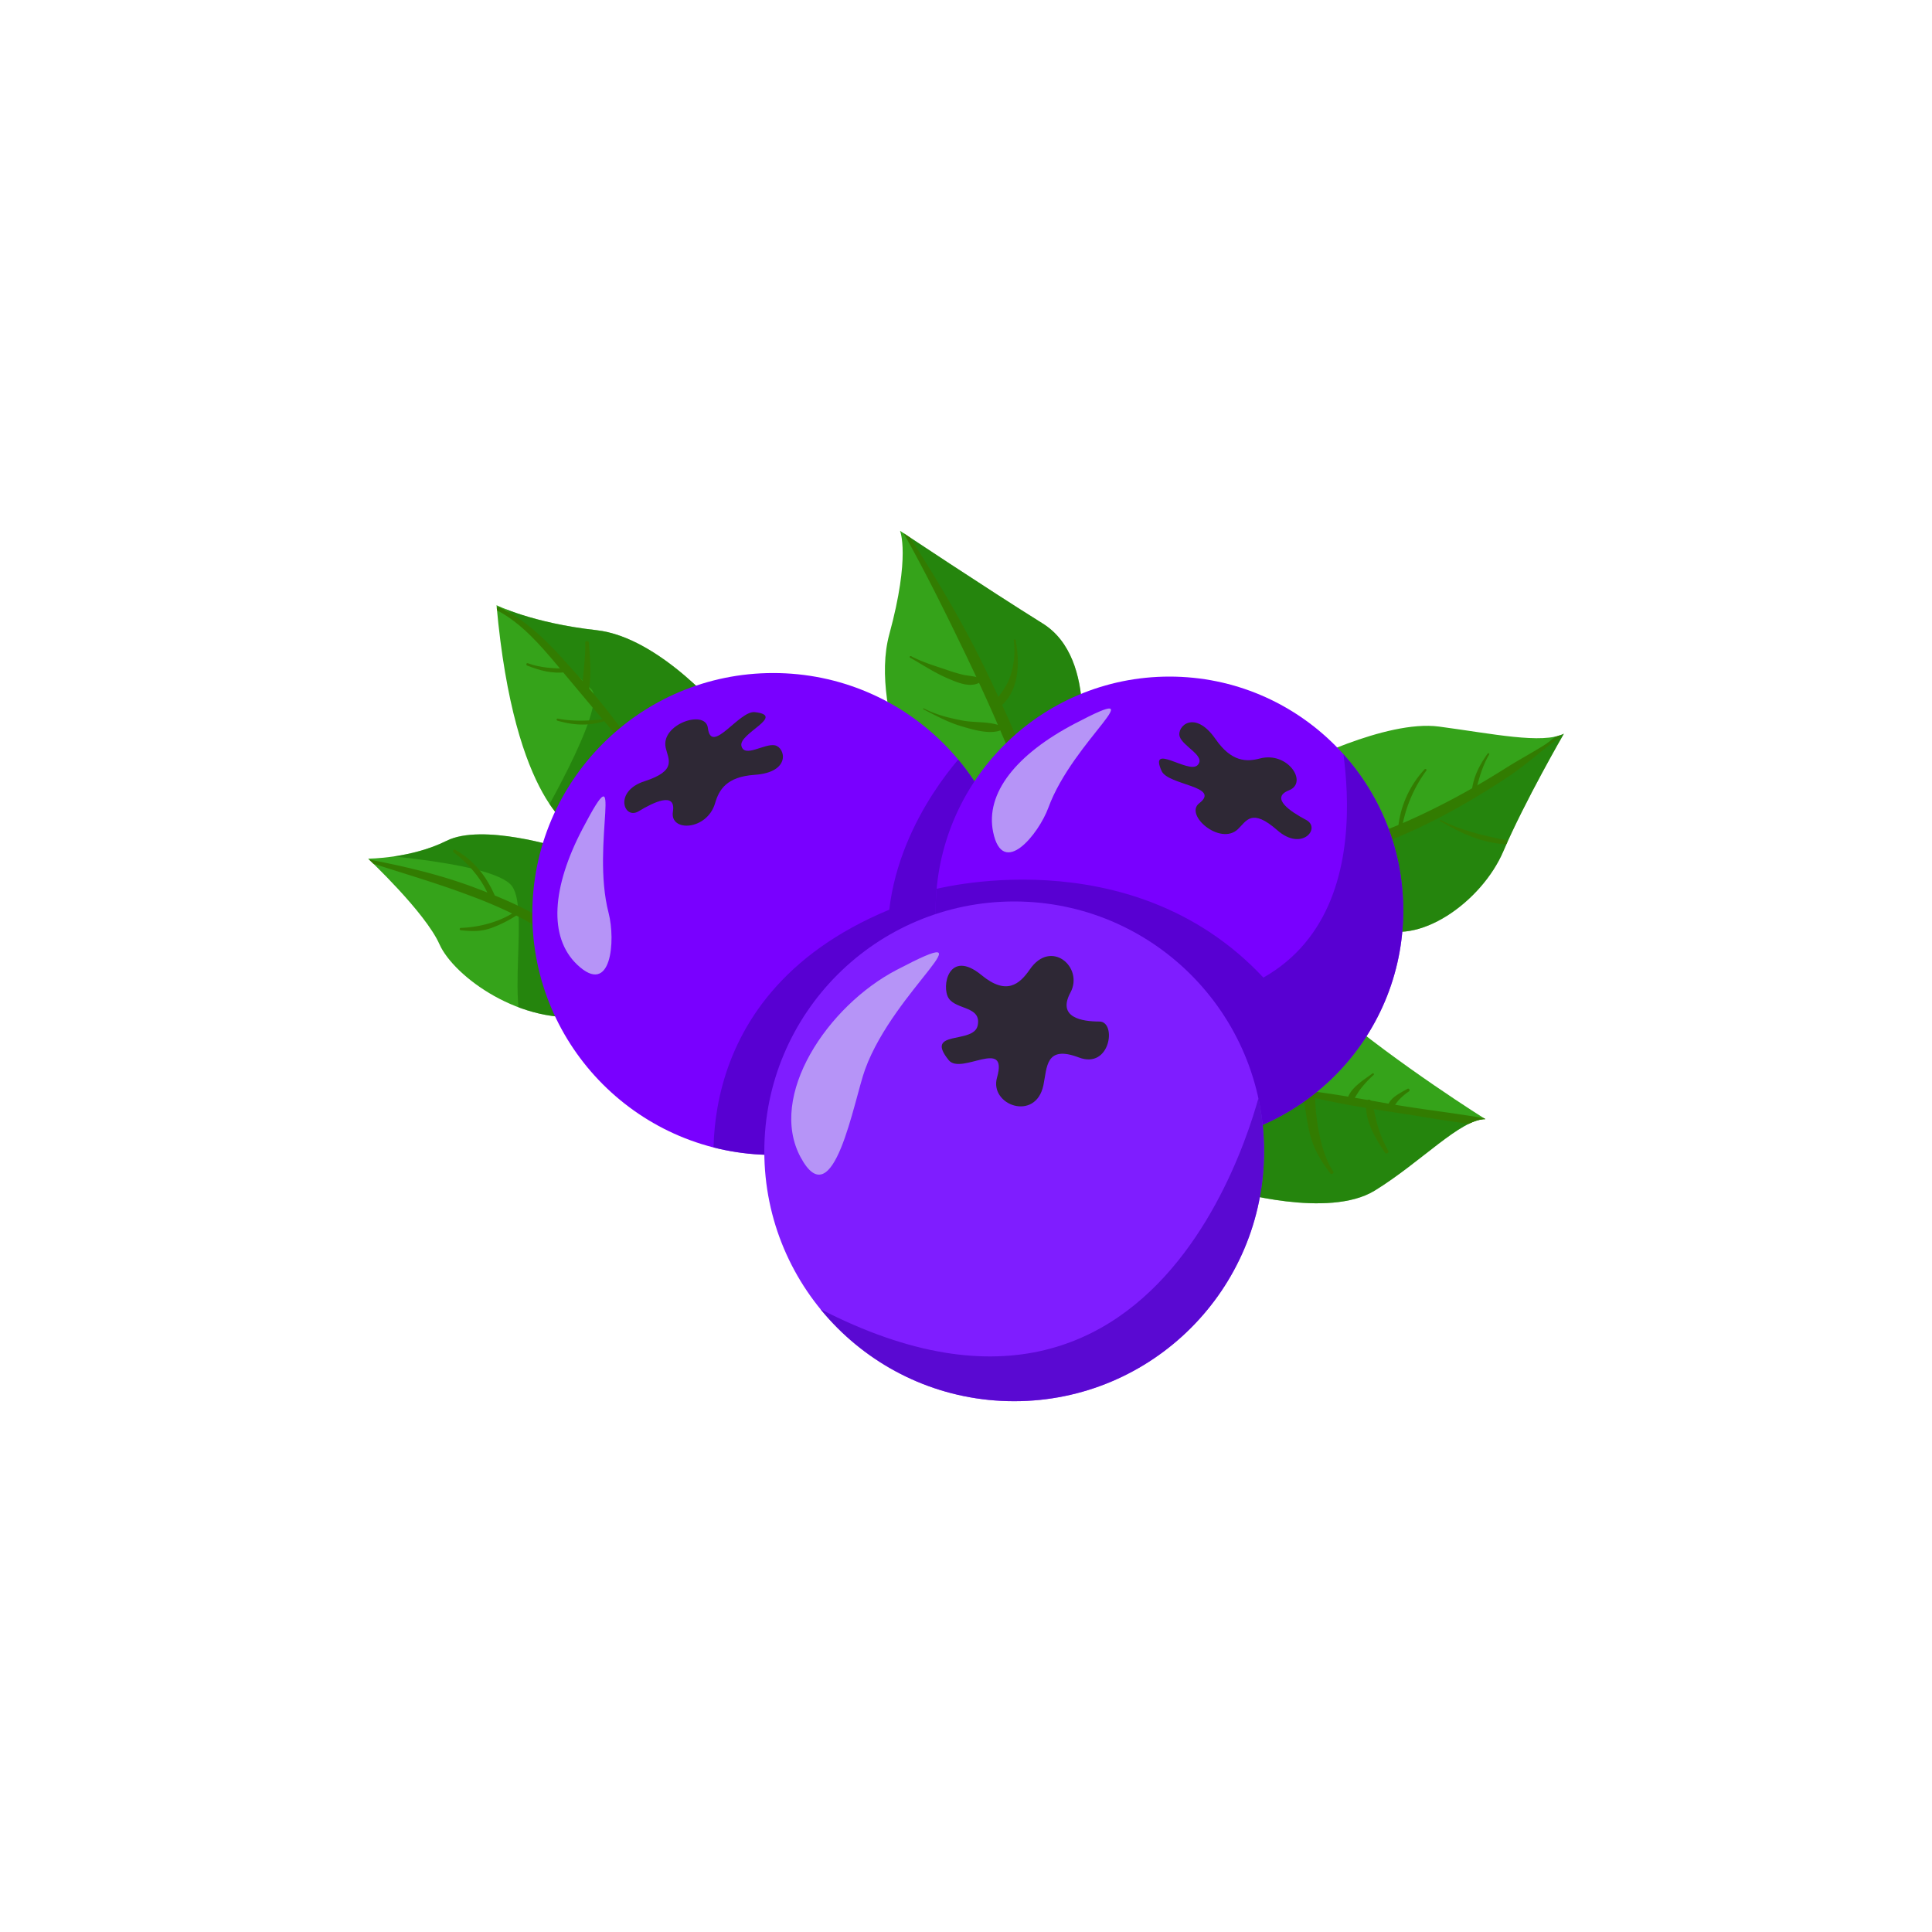 <svg xmlns="http://www.w3.org/2000/svg" xmlns:xlink="http://www.w3.org/1999/xlink" viewBox="0 0 1000 1000">
  <defs>
    <clipPath id="ba99901d-2d54-4371-a2dc-067ae9d7ce21">
      <path d="M297.69,429.65S266.28,416.71,257,313.25c0,0,18.48,9.24,51.73,12.93s66.52,44.34,66.52,44.34Z" fill="#35a31a"/>
    </clipPath>
    <clipPath id="f3af64fa-7a8a-4a51-9777-df5702203bc2">
      <path d="M290.3,438.89s-40.65-12.94-59.13-3.7-40.64,9.24-40.64,9.24,29.56,27.71,36.95,44.34,42.49,42.5,77.6,37S290.3,438.89,290.3,438.89Z" fill="#35a31a"/>
    </clipPath>
    <clipPath id="aecab0ed-2616-4505-b219-016a8c9f2e00">
      <path d="M482.47,431.78S449.21,369,460.3,328.32s5.54-53.58,5.54-53.58,44.34,29.56,73.9,48,18.48,72.06,18.48,72.06Z" fill="#35a31a"/>
    </clipPath>
    <clipPath id="afcde6a8-b6da-4e2b-aa13-9e527b1e5715">
      <path d="M670.9,396.39s46.19-24,73.91-20.32,53.58,9.24,64.66,3.69c0,0-20.32,35.11-31.41,61s-44.34,49.89-66.51,38.8S670.9,396.39,670.9,396.39Z" fill="#35a31a"/>
    </clipPath>
    <clipPath id="bb789e83-2340-43a7-8b4c-09833691ab27">
      <path d="M637.65,616.26s49.88,14.78,73.9,0,44.34-37,57.28-37c0,0-44.35-27.71-79.45-57.27C689.38,522,589.74,554.28,637.65,616.26Z" fill="#35a31a"/>
    </clipPath>
    <clipPath id="a2a301bd-3511-4a6c-b20d-51009209845d">
      <circle cx="400.23" cy="473.07" r="124.71" fill="#7900ff"/>
    </clipPath>
    <clipPath id="f759b482-d2ba-4cc6-bca4-57274d0fc090">
      <circle cx="605.31" cy="471.22" r="121.02" fill="#7900ff"/>
    </clipPath>
    <clipPath id="af5c4806-6d82-49af-b22b-ed082d6526f5">
      <circle cx="524.94" cy="595.93" r="129.33" fill="#7f1dff"/>
    </clipPath>
  </defs>
  <g id="f8200c4e-d0ba-4e4d-921e-84c50c57a28c" data-name="Layer 3">
    <g id="b2e2a15d-777a-48d6-a8c7-b89799ee735e" data-name="Layer 4">
      <g>
        <circle cx="404.85" cy="473.99" r="125.64" fill="none"/>
        <circle cx="597" cy="473.99" r="125.64" fill="none"/>
        <circle cx="513.86" cy="592.24" r="125.64" fill="none"/>
        <g>
          <path d="M297.69,429.65S266.28,416.71,257,313.25c0,0,18.48,9.24,51.73,12.93s66.52,44.34,66.52,44.34Z" fill="#35a31a"/>
          <g clip-path="url(#ba99901d-2d54-4371-a2dc-067ae9d7ce21)">
            <path d="M244.06,298.74s53,49,62,58-30.54,75.12-30.54,75.12l37.17-2.21,62.6-81.3-29.23-22.61-67-26Z" fill="#176800" opacity="0.5"/>
            <path d="M257.44,316c12.63,6.72,22,17.67,31.1,28.47,10.27,12.24,20.44,24.57,30.91,36.64,1.44,1.67,4.38-.55,3.09-2.38-9.47-13.44-20.44-25.78-31.47-38-9.51-10.5-19.76-20.24-32.64-26.47-1.12-.55-2.12,1.1-1,1.7Z" fill="#327c01"/>
            <path d="M302.91,332.72c.21,8.6-1.37,17-1.59,25.59a1.59,1.59,0,0,0,3.11.42c1.94-8.5,1-17.42.37-26-.09-1.21-1.92-1.24-1.89,0Z" fill="#327c01"/>
            <path d="M272.87,344.51c7.06,2.69,12.74,4.29,20.38,3.39,1.18-.13,1.26-1.91,0-1.9-6.49.08-13.93-.38-20.05-2.72-.76-.29-1.09.94-.33,1.23Z" fill="#327c01"/>
            <path d="M288.38,373c8.53,2.39,16.27,2.95,24.77.15.5-.16.45-1-.13-1-7.94,1-16.48,1.37-24.36-.2a.53.53,0,0,0-.28,1Z" fill="#327c01"/>
          </g>
        </g>
        <g>
          <path d="M290.3,438.89s-40.65-12.94-59.13-3.7-40.64,9.24-40.64,9.24,29.56,27.71,36.95,44.34,42.49,42.5,77.6,37S290.3,438.89,290.3,438.89Z" fill="#35a31a"/>
          <g clip-path="url(#f3af64fa-7a8a-4a51-9777-df5702203bc2)">
            <path d="M171.06,440.74s84,4,94,18-7,78,14,83l44-15-25-74.06-15.4-39.26-63.62,4.32Z" fill="#176800" opacity="0.5"/>
            <path d="M186.45,444.83c18.82,6.25,37.89,11.6,56.46,18.62a235.57,235.57,0,0,1,26.3,11.43c8.36,4.38,16.19,9.72,24.55,14.07a1.09,1.09,0,0,0,1.32-1.71c-12.52-13.18-31.73-21.06-48.41-27.44-19.25-7.36-39.78-12-60-15.72a.39.39,0,0,0-.2.75Z" fill="#327c01"/>
            <path d="M234.85,441.24c7.74,5.76,14.77,14,18.37,23a1.47,1.47,0,1,0,2.7-1.14c-4.48-10-10.67-17.69-20.25-23.24-.92-.54-1.63.79-.82,1.39Z" fill="#327c01"/>
            <path d="M238.42,481.48c5.85.63,10.72.8,16.32-1.31a63.37,63.37,0,0,0,14.51-7.67c1.06-.76,0-2.53-1-1.76-8.39,6.14-19.39,9.15-29.8,9.55a.6.6,0,0,0,0,1.19Z" fill="#327c01"/>
          </g>
        </g>
        <g>
          <path d="M482.47,431.78S449.21,369,460.3,328.32s5.54-53.58,5.54-53.58,44.34,29.56,73.9,48,18.48,72.06,18.48,72.06Z" fill="#35a31a"/>
          <g clip-path="url(#aecab0ed-2616-4505-b219-016a8c9f2e00)">
            <path d="M458.06,257.74s52,78,74,144,49-48,49-48l-50-68Z" fill="#176800" opacity="0.5"/>
            <path d="M465.57,272.21c11.94,20.92,22.72,42.65,33.18,64.34,5.1,10.58,10.09,21.23,14.86,32,2.51,5.66,4.9,11.36,7.34,17,2.21,5.13,4.23,10.72,8,14.91a1.53,1.53,0,0,0,2.58-1.07c-.16-5.67-2.67-11.1-4.81-16.27-2.23-5.39-4.63-10.72-7-16-5-11-10.13-21.87-15.65-32.58-11.24-21.78-24-42.44-37.32-63a.67.67,0,0,0-1.16.67Z" fill="#327c01"/>
            <path d="M471.14,340.45c6.49,3.68,12.44,7.7,19.35,10.65,4.89,2.09,11.49,5.06,16.55,2.19a1.35,1.35,0,0,0-.32-2.44c-2.77-1-5.74-1-8.61-1.69a88.16,88.16,0,0,1-8.57-2.61c-6-2-12.36-3.95-17.94-6.89-.51-.28-1,.5-.46.79Z" fill="#327c01"/>
            <path d="M477.94,367.11c6.22,3.21,12.68,6.71,19.4,8.71,5.76,1.7,14,4.27,19.92,2.42a1.45,1.45,0,0,0,0-2.78c-5.78-2.12-13-1.33-19.13-2.52-7.07-1.37-13.49-2.92-19.94-6.26-.28-.14-.53.28-.25.43Z" fill="#327c01"/>
            <path d="M524.73,331.43a41.51,41.51,0,0,1-1.8,18.54c-2,6-6.08,10.43-9.68,15.5-.88,1.24.84,2.87,2.07,2.07,12.26-8,12.75-23.39,10.37-36.24-.1-.54-1-.42-1,.13Z" fill="#327c01"/>
          </g>
        </g>
        <g>
          <path d="M670.9,396.39s46.19-24,73.91-20.32,53.58,9.24,64.66,3.69c0,0-20.32,35.11-31.41,61s-44.34,49.89-66.51,38.8S670.9,396.39,670.9,396.39Z" fill="#35a31a"/>
          <g clip-path="url(#afcde6a8-b6da-4e2b-aa13-9e527b1e5715)">
            <path d="M679.06,453.74s118-49,148-97c0,0-34,135-69,138S682.06,482.74,679.06,453.74Z" fill="#176800" opacity="0.5"/>
            <path d="M806.75,380.71C798.05,387,788.15,392,779,397.79c-9.45,5.95-19.11,11.59-29,16.77s-20,10-30.4,14.17c-9.9,4-20.54,6.61-30.07,11.39a1.84,1.84,0,0,0,.92,3.41c10.58-.78,21-5.21,30.69-9.23a299.52,299.52,0,0,0,30-14.36c9.8-5.37,19.35-11.2,28.68-17.35,9.71-6.4,18.13-14.16,27.49-21,.55-.4,0-1.31-.53-.91Z" fill="#327c01"/>
            <path d="M725.62,428.64a70.82,70.82,0,0,1,12.65-29.79c.38-.52-.45-1.15-.88-.68a52.27,52.27,0,0,0-13.71,30.21c-.12,1.09,1.75,1.35,1.94.26Z" fill="#327c01"/>
            <path d="M745.51,425c10.52,6.25,21.15,11.13,33.5,12a1.09,1.09,0,0,0,.29-2.14c-11.41-2.41-23.07-5-33.47-10.36a.32.32,0,0,0-.32.55Z" fill="#327c01"/>
            <path d="M770,390.07c-4.47,6.26-7.84,12.88-8.28,20.69a.92.92,0,0,0,1.8.24c1.72-7.07,3.52-14.15,7.27-20.47.3-.51-.46-.93-.79-.46Z" fill="#327c01"/>
          </g>
        </g>
        <g>
          <path d="M637.65,616.26s49.88,14.78,73.9,0,44.34-37,57.28-37c0,0-44.35-27.71-79.45-57.27C689.38,522,589.74,554.28,637.65,616.26Z" fill="#35a31a"/>
          <g clip-path="url(#bb789e83-2340-43a7-8b4c-09833691ab27)">
            <path d="M613.64,553.51s87.42,23.23,195.42,28.23l-83,70L632.6,634.42l-35.54-61.68,16.58-19.23" fill="#176800" opacity="0.5"/>
            <path d="M666.83,564.59c18.37,5.63,38,8.57,57,11.5,18.56,2.86,37.46,6.48,56.24,7.39a1.2,1.2,0,0,0,.31-2.35c-18.89-4.06-38.38-6-57.45-9.17-18.5-3.1-37.28-6.89-56-8.4-.61,0-.69.86-.14,1Z" fill="#327c01"/>
            <path d="M710.42,555.6c-4.83,3.6-13.17,8.42-13.25,15.26a.93.93,0,0,0,1.56.65c2.12-2.14,3.39-5,5.16-7.43a54.75,54.75,0,0,1,7.12-7.71c.41-.37-.14-1.11-.59-.77Z" fill="#327c01"/>
            <path d="M728.47,563.58c-3.91,2.31-10.29,5.07-10.33,10.4a1.06,1.06,0,0,0,1.8.74c1.44-1.62,2.5-3.53,3.93-5.17a29.32,29.32,0,0,1,5.38-4.63c.81-.56.09-1.85-.78-1.34Z" fill="#327c01"/>
            <path d="M718.57,595.7a62.36,62.36,0,0,1-5.77-14.08c-1.14-3.93-1.53-8.25-3.3-11.93a1.1,1.1,0,0,0-2,.26c-2,9,4.65,19.55,9.36,26.74a1,1,0,0,0,1.7-1Z" fill="#327c01"/>
            <path d="M690.06,606.28c-4.13-6.09-6.33-14.54-7.67-21.72A115.51,115.51,0,0,1,680.94,573c-.26-3.08.2-5.79-2.19-8a1.73,1.73,0,0,0-2.65.34c-2.16,2.86-.76,6.66-.28,10a113.25,113.25,0,0,0,2.1,11.26c2,8.09,5.6,14,10.51,20.61.71,1,2.33.07,1.63-1Z" fill="#327c01"/>
          </g>
        </g>
        <g>
          <circle cx="400.23" cy="473.07" r="124.71" fill="#7900ff"/>
          <g clip-path="url(#a2a301bd-3511-4a6c-b20d-51009209845d)">
            <path d="M527.06,393.74l-25.78-6.42s-35.3,34.7-41,83.53C349.09,517,371.06,617.74,371.06,617.74l48-5,58.08-101L474,487l47.09-26.24Z" fill="#4a00bf" opacity="0.7"/>
            <path d="M298.75,499.31c-14.95-14.2-13.14-40,2.82-70.43,22.7-43.25,4,7.34,13.45,43.71C318.69,486.67,316.52,516.19,298.75,499.31Z" fill="#b694f7"/>
          </g>
        </g>
        <g>
          <circle cx="605.31" cy="471.22" r="121.02" fill="#7900ff"/>
          <g clip-path="url(#f759b482-d2ba-4cc6-bca4-57274d0fc090)">
            <path d="M726.33,376.79l-38.27-21.05S723.78,466.41,653.93,506c-69.09-73.82-171.87-45.28-171.87-45.28l-4,34L604,529.56l35.06,87.18,84-17,32-96Z" fill="#4a00bf" opacity="0.7"/>
          </g>
        </g>
        <g>
          <circle cx="524.94" cy="595.93" r="129.33" fill="#7f1dff"/>
          <g clip-path="url(#af5c4806-6d82-49af-b22b-ed082d6526f5)">
            <path d="M654.06,557.74S608.14,784.08,410.6,669.91l11.46,31.83,74,35,78,6,65-40,31.84-80.4Z" fill="#4a00bf" opacity="0.7"/>
            <path d="M414.4,599c-17.13-31.8,13.86-78.28,49.73-97,51-26.66-1.07,9.79-16.31,51.37C441.93,569.41,431.52,630.78,414.4,599Z" fill="#b694f7"/>
          </g>
        </g>
        <path d="M491.06,516.74c-4-6,0-26,17-12,12.84,10.58,19.65,4.77,25-3,11-16,28-1,21,12s6,15,15,15,5.77,24.86-10.62,18.61c-17.38-6.61-16.43,5.1-18.38,14.39-4,19-28.09,10.29-24-4,6-21-18.57-1.09-25-9-13-16,13-8,15-18S495.06,522.74,491.06,516.74Z" fill="#2e2835"/>
        <path d="M610.63,381.31c-1.77-5.2,7.64-14.45,18.56,1.27,8.25,11.88,16,11.83,23,10,14.42-3.76,25.05,12.52,15,16.47s.91,11.14,8.86,15.34-2.18,16.52-14.85,5.39c-13.43-11.79-16-4.84-20.47-.59-9.12,8.69-27.86-7.39-20-13.43,11.47-8.87-16.1-9.27-19.47-16.68-6.8-15,13.85,1.63,18.55-3S612.41,386.51,610.63,381.31Z" fill="#2e2835"/>
        <path d="M401.13,385.78c5.38,1.14,8.5,14-10.6,15.28-14.43,1-18.35,7.66-20.38,14.61-4.16,14.31-23.59,15.1-21.86,4.48s-10-4.93-17.71-.25-13.06-10.35,3-15.52c17-5.48,12.36-11.28,11-17.28-2.79-12.28,20.62-20.13,21.81-10.33,1.73,14.39,16.21-9.07,24.29-8.17,16.34,1.83-8.49,11.06-6.93,17.47S395.75,384.64,401.13,385.78Z" fill="#2e2835"/>
        <path d="M514.06,430.74c-4.21-20.19,12-40.38,42.42-56.29,43.28-22.63-.91,8.3-13.84,43.59C537.64,431.7,519.06,454.74,514.06,430.74Z" fill="#b694f7"/>
        <path d="M779,436.2a.32.32,0,0,0,0-.63.32.32,0,0,0,0,.63Z" fill="#327c01"/>
        <path d="M745.67,425.07a.32.32,0,0,0,0-.63.32.32,0,0,0,0,.63Z" fill="#327c01"/>
        <path d="M506.36,352.59a.46.46,0,0,0,0-.91.46.46,0,0,0,0,.91Z" fill="#327c01"/>
        <path d="M471.37,340.51a.46.46,0,0,0,0-.91.46.46,0,0,0,0,.91Z" fill="#327c01"/>
      </g>
    </g>
  </g>
</svg>
